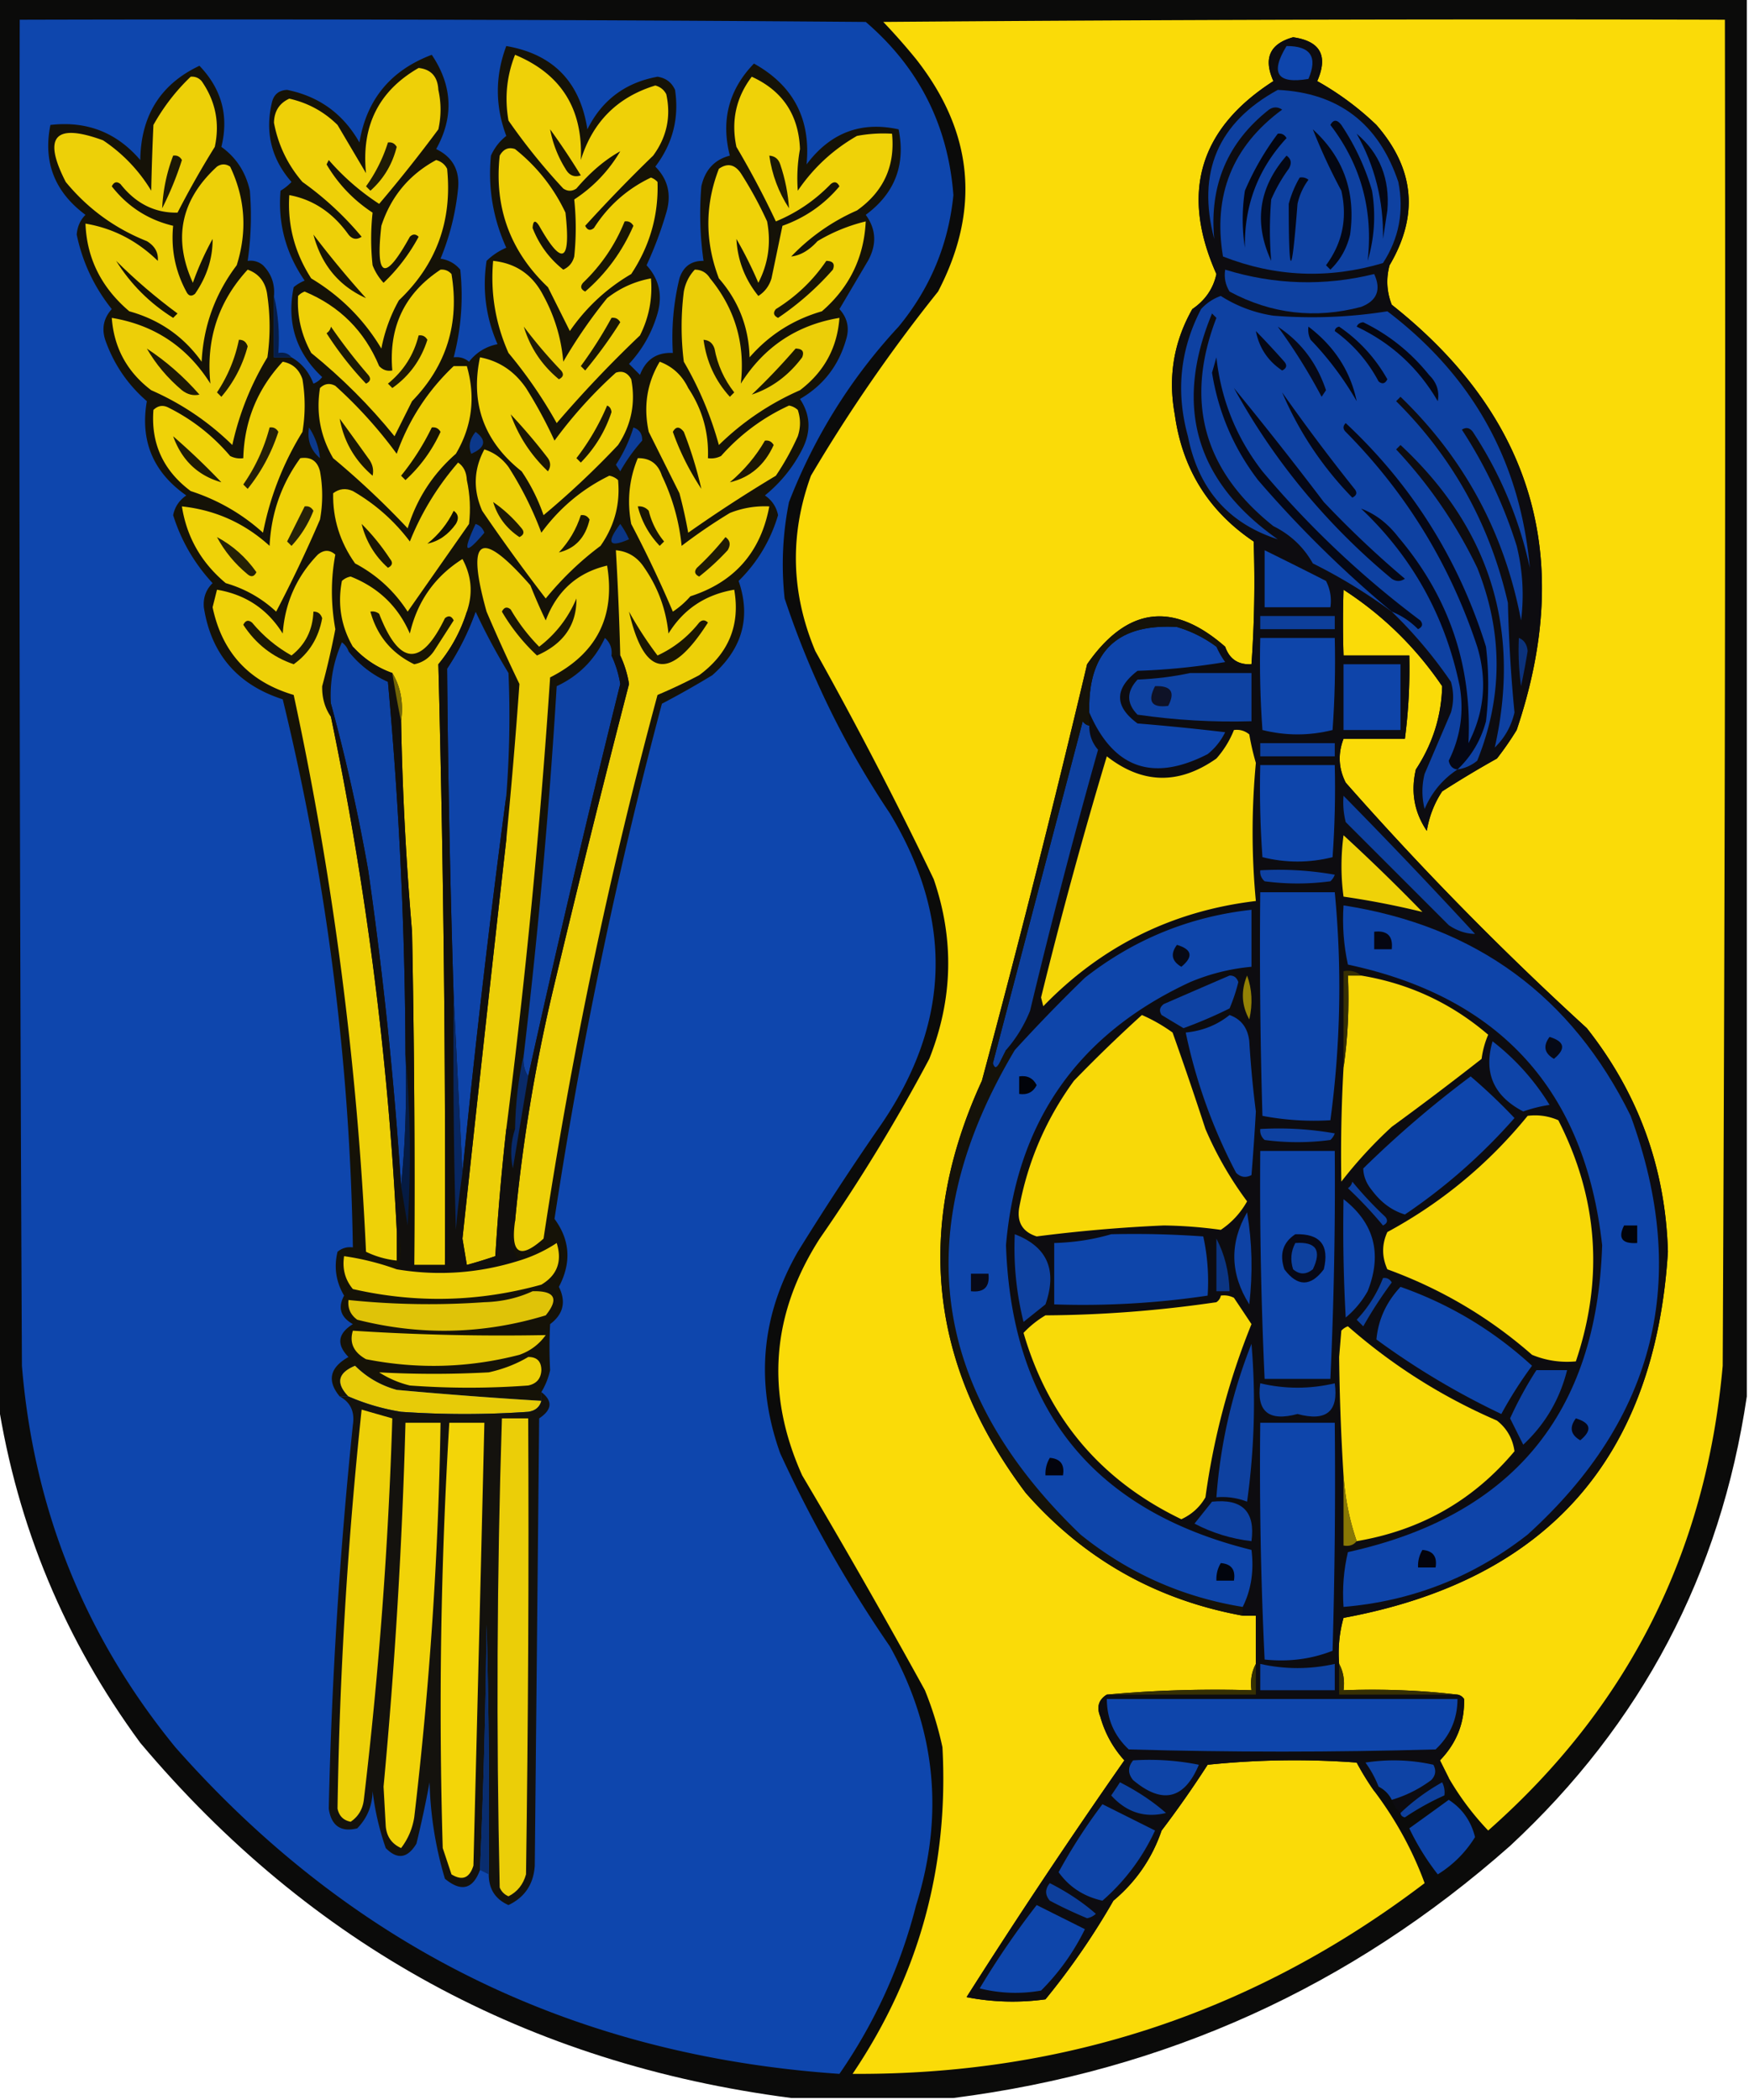 <svg xmlns="http://www.w3.org/2000/svg" width="399" height="479" style="shape-rendering:geometricPrecision;text-rendering:geometricPrecision;image-rendering:optimizeQuality;fill-rule:evenodd;clip-rule:evenodd"><path style="opacity:.963" fill="#030302" d="M-.5-.5h399v319c-5.991 40.481-23.991 74.648-54 102.5-36.359 32.176-78.692 51.343-127 57.5h-37c-60.102-7.797-109.603-34.797-148.5-81-17.202-23.398-28.036-49.398-32.5-78V-.5z"/><path style="opacity:1" fill="#0e46ad" d="M4.5 4.5c64.334-.167 128.668 0 193 .5 12.113 10.393 18.78 23.56 20 39.5-1.132 11.263-5.298 21.263-12.5 30-10.862 11.717-19.195 25.05-25 40a71.621 71.621 0 0 0-1 22c5.789 17.445 13.789 33.778 24 49 14.56 24.129 13.894 47.795-2 71a664.408 664.408 0 0 0-19 29c-8.401 14.67-9.734 30.004-4 46a296.379 296.379 0 0 0 25 44c10.458 18.725 12.458 38.391 6 59-3.54 13.911-9.374 26.745-17.5 38.5-60.832-4.167-111.332-29-151.5-74.5-20.652-25.271-32.319-54.271-35-87-.5-102.333-.667-204.666-.5-307z"/><path style="opacity:1" fill="#fadb08" d="m330.5 405.5-2-4c3.811-3.946 5.645-8.613 5.5-14-.383-.556-.883-.889-1.5-1-8.484-.993-17.151-1.326-26-1 .295-2.235-.039-4.235-1-6-.289-3.606.044-7.106 1-10.5 46.387-8.555 71.054-36.388 74-83.5-.544-19.079-6.711-36.079-18.5-51a726.434 726.434 0 0 1-55-56c-1.644-3.247-1.811-6.58-.5-10h14a123.888 123.888 0 0 0 1-19h-15c-.162-5.01-.162-10.01 0-15 8.978 5.811 16.478 13.145 22.5 22-.159 6.816-2.159 13.149-6 19-1.195 5.1-.362 9.767 2.5 14 .54-3.286 1.706-6.286 3.5-9a234.997 234.997 0 0 1 12.5-7.5 69.2 69.2 0 0 0 4.5-6.5c13.218-39.166 3.718-71.5-28.5-97-1.155-2.946-1.321-5.946-.5-9 6.703-11.348 5.703-22.015-3-32a65.922 65.922 0 0 0-13.5-10c2.543-5.787.71-9.12-5.5-10-5.321 1.471-6.821 4.804-4.5 10-16.911 10.858-21.244 25.525-13 44-.71 3.32-2.544 5.987-5.5 8-4.235 7.473-5.569 15.473-4 24 1.703 12.419 7.703 22.085 18 29 .322 9.441.155 18.775-.5 28-3.022.158-5.022-1.175-6-4-11.909-10.419-22.409-9.085-31.5 4a3301.34 3301.34 0 0 1-24 95c-15.368 33.423-12.035 64.756 10 94 13.235 15.061 29.735 24.394 49.5 28h3v11c-.961 1.765-1.295 3.765-1 6-11.179-.328-22.179.005-33 1-1.877 1.159-2.377 2.826-1.5 5 1.058 3.783 2.891 7.117 5.5 10a1471.747 1471.747 0 0 0-36 54 54.557 54.557 0 0 0 18 .5 165.1 165.1 0 0 0 15.5-22.5c5.16-4.324 8.827-9.658 11-16a233.986 233.986 0 0 0 10.5-15 193.256 193.256 0 0 1 34-.5 62.308 62.308 0 0 0 4 6.5c4.934 6.544 8.767 13.544 11.5 21-38.503 29.279-82.003 43.779-130.5 43.5 15.146-22.452 21.979-47.286 20.5-74.5a78.035 78.035 0 0 0-4-13 1767.86 1767.86 0 0 0-28-49c-8.405-18.709-7.072-36.709 4-54a403.952 403.952 0 0 0 25-41c5.398-13.6 5.731-27.267 1-41a959.678 959.678 0 0 0-27-52c-5.556-13.228-5.89-26.561-1-40a359.896 359.896 0 0 1 29-42c9.742-18.679 8.075-36.346-5-53a142.28 142.28 0 0 0-7.5-8.5c63.999-.5 127.999-.667 192-.5.167 102.334 0 204.667-.5 307-3.77 42.541-21.603 77.874-53.5 106a63.396 63.396 0 0 1-9-12z"/><path style="opacity:1" fill="#151207" d="M123.5 317.5v2a1077.58 1077.58 0 0 1-33-2.5c-3.674-1.019-6.841-2.852-9.5-5.5-3.935 1.633-4.435 3.966-1.5 7h-2c-2.95-3.582-2.282-6.582 2-9-2.783-2.842-2.45-5.342 1-7.5-2.809-1.588-3.475-3.755-2-6.5-1.851-3.125-2.351-6.458-1.5-10 1.011-.837 2.178-1.17 3.5-1-.663-42.305-5.997-83.972-16-125-10.346-3.341-16.346-10.341-18-21-.174-2.193.493-4.027 2-5.5-4.166-4.5-7.166-9.666-9-15.5.376-1.883 1.376-3.383 3-4.5-7.565-5.292-10.565-12.458-9-21.5-4.416-3.835-7.582-8.502-9.5-14-.839-2.64-.339-4.973 1.5-7-4.02-5.041-6.688-10.708-8-17 .15-1.82.816-3.32 2-4.5-7.036-5.223-9.703-12.057-8-20.5 8.284-.962 15.117 1.704 20.5 8 .137-10.145 4.637-17.312 13.5-21.5 5.078 5.302 6.745 11.468 5 18.5 3.395 2.438 5.562 5.772 6.5 10a71.504 71.504 0 0 1-.5 16c1.322-.17 2.489.163 3.5 1 1.903 1.941 2.736 4.274 2.5 7v14h4c2.32 1.332 3.987 3.332 5 6a4.452 4.452 0 0 0 2-1.5c-5.974-5.591-8.141-12.424-6.5-20.5a9.468 9.468 0 0 1 2.5-1.5c-4.294-6.21-6.128-13.043-5.5-20.5a11.383 11.383 0 0 0 2.5-2c-4.557-5.218-6.057-11.218-4.5-18 .408-1.91 1.575-2.91 3.5-3 7.32 1.486 12.82 5.486 16.5 12 1.611-9.786 7.111-16.453 16.5-20 4.732 7.044 5.065 14.21 1 21.5 3.735 1.8 5.402 4.8 5 9a56.39 56.39 0 0 1-4 16c1.829.273 3.329 1.107 4.5 2.5a55.508 55.508 0 0 1-1.5 20c1.322-.17 2.489.163 3.5 1 1.667-2.128 3.834-3.461 6.5-4-2.66-6.09-3.493-12.424-2.5-19a14.759 14.759 0 0 1 4.5-3c-3.041-6.705-4.208-13.705-3.5-21 .81-1.806 1.976-3.306 3.5-4.5-2.567-6.83-2.567-13.664 0-20.5 10.674 1.841 16.84 8.175 18.5 19 3.312-6.66 8.646-10.66 16-12 1.89.285 3.223 1.285 4 3 .965 6.444-.535 12.277-4.5 17.5 2.894 2.909 3.727 6.409 2.5 10.5a86.461 86.461 0 0 1-4.5 12c2.856 3.124 3.689 6.79 2.5 11-1.267 4.37-3.433 8.203-6.5 11.5l2.5 2.5c1.33-3.507 3.83-5.173 7.5-5a57.024 57.024 0 0 1 1.5-17c.875-2.715 2.708-4.048 5.5-4a76.078 76.078 0 0 1-.5-17c.844-3.77 3.01-6.103 6.5-7-2.064-8.081-.23-15.081 5.5-21 9.007 5.012 13.007 12.68 12 23 5.411-7.218 12.411-9.885 21-8 1.634 8.1-.866 14.6-7.5 19.5 2.391 3.28 2.558 6.78.5 10.5l-6.5 11c1.839 2.027 2.339 4.36 1.5 7-1.711 5.936-5.211 10.436-10.5 13.5 2.407 3.62 2.573 7.453.5 11.5-2.075 4.079-4.908 7.579-8.5 10.5 1.624 1.117 2.624 2.617 3 4.5-1.727 5.791-4.727 10.791-9 15 2.854 8.3.854 15.467-6 21.5a204.612 204.612 0 0 1-11.5 6.5A1100.275 1100.275 0 0 0 126.5 278c3.562 4.827 3.896 9.994 1 15.5 1.687 3.403 1.02 6.236-2 8.5a98.849 98.849 0 0 0 0 10.5 16.485 16.485 0 0 1-2 5z"/><path style="opacity:1" fill="#edd008" d="M104.5 105.5c1.248.834 1.915 2.167 2 4 .724 3.327.89 6.661.5 10l-14 20c-3.049-4.716-7.049-8.382-12-11-3.442-4.858-5.108-10.191-5-16 1.388-1.054 2.888-1.22 4.5-.5 5.127 2.962 9.46 6.795 13 11.5 2.61-6.534 6.276-12.534 11-18z"/><path style="opacity:1" fill="#efd108" d="M145.5 104.5c2.792-.048 4.625 1.285 5.5 4a47.756 47.756 0 0 1 4.5 16 124.062 124.062 0 0 1 11-7.5 21.341 21.341 0 0 1 9-1.5c-1.959 10.44-7.959 17.273-18 20.5a19.887 19.887 0 0 1-4 3.5 273.408 273.408 0 0 0-9.5-20c-.983-5.22-.483-10.22 1.5-15z"/><path style="opacity:1" fill="#efd208" d="M68.5 104.5c2.412-.363 3.912.637 4.5 3a30.499 30.499 0 0 1 0 11 303.631 303.631 0 0 1-10 21c-3.297-3.067-7.13-5.233-11.5-6.5-5.57-4.65-8.904-10.483-10-17.5 7.64.82 14.306 3.82 20 9 .358-7.41 2.692-14.077 7-20z"/><path style="opacity:1" fill="#0d3d98" d="M144.5 97.5c1.38.462 2.047 1.462 2 3a39.396 39.396 0 0 0-5 7l-1-1.5a33.046 33.046 0 0 0 4-8.5z"/><path style="opacity:1" fill="#edd008" d="M110.5 102.5c2.216.703 4.049 2.036 5.5 4a78.796 78.796 0 0 1 7.5 15c4.129-5.634 9.296-9.968 15.5-13a3.943 3.943 0 0 1 2 1c.522 5.442-.811 10.442-4 15-4.595 3.426-8.762 7.426-12.5 12a431.275 431.275 0 0 1-14.5-20c-2.105-4.82-1.938-9.487.5-14z"/><path style="opacity:1" fill="#0c388a" d="M108.5 98.5c2.584 1.919 2.25 3.586-1 5-.701-1.692-.367-3.358 1-5z"/><path style="opacity:1" fill="#0c398c" d="M70.5 97.5a15.496 15.496 0 0 1 2.5 7c-2.137-1.821-2.97-4.154-2.5-7z"/><path style="opacity:1" fill="#efd108" d="M103.5 83.5h3c2.028 7.08 1.195 13.747-2.5 20-5.273 4.61-8.94 10.277-11 17a192.052 192.052 0 0 0-17-16c-2.913-4.982-3.913-10.315-3-16 1.05-1.017 2.216-1.184 3.5-.5a102.378 102.378 0 0 1 14 15.5c2.75-7.74 7.083-14.406 13-20z"/><path style="opacity:1" fill="#181402" d="M98.5 97.5c.876-.13 1.543.203 2 1-1.945 4.236-4.612 7.903-8 11l-1-1a56.564 56.564 0 0 0 7-11z"/><path style="opacity:1" fill="#1c1704" d="M77.5 95.5a939.76 939.76 0 0 1 6.5 9c.982 1.259 1.315 2.592 1 4-4.073-3.485-6.573-7.818-7.5-13z"/><path style="opacity:1" fill="#efd108" d="M150.5 82.5c2.928 1.091 5.094 3.091 6.5 6 3.232 4.86 4.732 10.194 4.5 16a4.934 4.934 0 0 0 3-.5c4.382-4.936 9.549-8.77 15.5-11.5a3.942 3.942 0 0 1 2 1c.667 2 .667 4 0 6a59.61 59.61 0 0 1-5 9 322.465 322.465 0 0 0-20 13 108.394 108.394 0 0 0-2-9l-7-14c-1.249-5.782-.415-11.115 2.5-16z"/><path style="opacity:1" fill="#181402" d="M153.5 98.5c.689-1.274 1.523-1.274 2.5 0a91.953 91.953 0 0 1 4 13c-2.745-4.157-4.912-8.49-6.5-13z"/><path style="opacity:1" fill="#1c1704" d="M174.5 100.5c.876-.131 1.543.202 2 1-2.072 4.592-5.406 7.425-10 8.5 3.277-2.766 5.943-5.933 8-9.5z"/><path style="opacity:1" fill="#efd208" d="M64.5 82.5c2.252.416 3.752 1.749 4.5 4 .667 4 .667 8 0 12a68.5 68.5 0 0 0-9 23c-4.797-4.317-10.297-7.484-16.5-9.5-6.26-4.681-9.093-10.848-8.5-18.5 1.05-1.017 2.216-1.184 3.5-.5 5.393 2.702 10.06 6.368 14 11a4.934 4.934 0 0 0 3 .5c.231-8.463 3.231-15.796 9-22z"/><path style="opacity:1" fill="#1f1b04" d="M39.5 99.5a158.663 158.663 0 0 1 11 10.5c-5.364-1.526-9.03-5.026-11-10.5z"/><path style="opacity:1" fill="#252007" d="M61.5 97.5c.876-.13 1.543.203 2 1-1.572 4.815-3.905 9.148-7 13l-1-1a40.713 40.713 0 0 0 6-13z"/><path style="opacity:1" fill="#efd208" d="M109.5 81.5c4.353.819 7.853 3.152 10.5 7 2.425 3.85 4.592 7.85 6.5 12a102.362 102.362 0 0 1 14-15.5c1.496-.507 2.663-.007 3.5 1.5 1.033 5.394.033 10.394-3 15a193.82 193.82 0 0 1-17 16 42.4 42.4 0 0 0-5-10c-8.558-6.769-11.725-15.435-9.5-26z"/><path style="opacity:1" fill="#1b1604" d="M138.5 92.5c.597.235.93.735 1 1.5-1.435 4.367-3.768 8.201-7 11.5l-1-1a54.041 54.041 0 0 0 7-12z"/><path style="opacity:1" fill="#1c1703" d="M116.5 94.5a126.381 126.381 0 0 1 8.5 10c.667 1 .667 2 0 3-3.911-3.722-6.744-8.055-8.5-13z"/><path style="opacity:1" fill="#061e4a" d="M62.5 67.5c.985 4.134 1.318 8.468 1 13 1.291-.237 2.291.096 3 1h-4v-14z"/><path style="opacity:1" fill="#ebce08" d="M158.5 61.5c1.517.01 2.684.677 3.5 2 5.701 6.95 8.034 14.95 7 24 5.286-8.388 12.786-13.388 22.5-15-.496 6.823-3.496 12.323-9 16.5-6.944 3.053-13.111 7.22-18.5 12.5a79.184 79.184 0 0 0-8-19 64.218 64.218 0 0 1 0-16c.366-1.952 1.199-3.618 2.5-5z"/><path style="opacity:1" fill="#1b1702" d="M181.5 79.5c1.528.017 2.028.684 1.5 2-3.114 4.157-6.948 6.99-11.5 8.5a147.32 147.32 0 0 0 10-10.5z"/><path style="opacity:1" fill="#1c1703" d="M160.5 77.5c1.25.077 2.083.744 2.5 2 .688 3.71 2.188 7.043 4.5 10l-1 1c-3.334-3.67-5.334-8.004-6-13z"/><path style="opacity:1" fill="#efd108" d="M100.5 61.5c.996-.086 1.829.248 2.5 1 1.865 11.248-1.135 20.915-9 29l-4 8c-5.667-7-12-13.333-19-19-2.26-4.096-3.26-8.43-3-13 .414-.457.914-.79 1.5-1 8 3.333 13.667 9 17 17 .825.886 1.825 1.219 3 1-.866-9.933 2.801-17.6 11-23z"/><path style="opacity:1" fill="#1e1904" d="M95.5 76.5c.876-.13 1.543.203 2 1-1.456 4.591-4.123 8.258-8 11l-1-1c3.57-2.9 5.904-6.566 7-11z"/><path style="opacity:1" fill="#1d1904" d="M75.5 74.5a125.937 125.937 0 0 0 8.5 11c.688.832.521 1.498-.5 2a76.122 76.122 0 0 1-9-11.5c.556-.383.89-.883 1-1.5z"/><path style="opacity:1" fill="#edcf08" d="M56.5 61.5c2.668.957 4.168 2.957 4.5 6a49.248 49.248 0 0 1 0 14 65.195 65.195 0 0 0-8 20c-5.389-5.28-11.556-9.447-18.5-12.5-5.504-4.177-8.504-9.677-9-16.5 9.725 1.616 17.225 6.616 22.5 15-1.045-10.03 1.788-18.698 8.5-26z"/><path style="opacity:1" fill="#1e1904" d="M33.5 79.5c4.405 2.896 8.405 6.396 12 10.5-1.408.315-2.741-.018-4-1-3.277-2.766-5.943-5.933-8-9.5z"/><path style="opacity:1" fill="#1f1a05" d="M54.5 77.5c.997-.03 1.664.47 2 1.5-1.16 4.345-3.16 8.179-6 11.5l-1-1a33.576 33.576 0 0 0 5-12z"/><path style="opacity:1" fill="#eed008" d="M112.5 59.5c5.233.542 9.066 3.209 11.5 8a37.86 37.86 0 0 1 4.5 15 114.264 114.264 0 0 1 10-14.5c2.98-2.324 6.313-3.824 10-4.5.387 4.58-.447 8.914-2.5 13a270.53 270.53 0 0 0-19 20 104.245 104.245 0 0 0-11-16c-2.975-6.69-4.142-13.69-3.5-21z"/><path style="opacity:1" fill="#211c06" d="M119.5 74.5a106.882 106.882 0 0 0 8.5 10c.688.832.521 1.498-.5 2-3.903-3.226-6.57-7.226-8-12z"/><path style="opacity:1" fill="#1b1703" d="M139.5 72.5c.876-.13 1.543.203 2 1a102.234 102.234 0 0 1-8 11l-1-1a95.993 95.993 0 0 0 7-11z"/><path style="opacity:1" fill="#efd208" d="M171.5 17.5c7.033 3.208 10.699 8.708 11 16.5a37.354 37.354 0 0 0-.5 9.5c3.546-5.213 8.046-9.38 13.5-12.5a32.438 32.438 0 0 1 8-.5c.735 7.365-1.932 13.199-8 17.5a46.668 46.668 0 0 0-15 10.5c2.082-.228 4.082-1.395 6-3.5a39.244 39.244 0 0 1 11-4.5c-.393 8.238-3.726 15.071-10 20.5-6.55 1.89-12.05 5.39-16.5 10.5-.177-6.868-2.51-12.868-7-18-3.2-8.4-3.2-16.734 0-25 1.938-1.36 3.604-1.027 5 1a88.033 88.033 0 0 1 6 11c.933 4.95.266 9.617-2 14a94.42 94.42 0 0 0-5-10c.264 4.864 1.931 9.197 5 13 1.477-.944 2.477-2.277 3-4l2.5-12c5.162-1.833 9.496-4.833 13-9-.502-1.021-1.168-1.188-2-.5-3.594 3.71-7.761 6.544-12.5 8.5a206.057 206.057 0 0 0-9-17c-1.255-5.926-.088-11.26 3.5-16z"/><path style="opacity:1" fill="#1a1604" d="M188.5 59.5c1.528.017 2.028.684 1.5 2a65.066 65.066 0 0 1-12.5 11c-1.021-.502-1.188-1.168-.5-2 4.663-2.894 8.497-6.56 11.5-11z"/><path style="opacity:1" fill="#1c1804" d="M175.5 35.5c1.25.077 2.083.744 2.5 2 1.116 3.32 1.783 6.653 2 10-2.385-3.652-3.885-7.652-4.5-12z"/><path style="opacity:1" fill="#edd008" d="M43.5 17.5c.996-.086 1.83.248 2.5 1 3.174 4.56 4.174 9.56 3 15a208.821 208.821 0 0 0-8.5 15c-5.178.092-9.511-2.074-13-6.5-.832-.688-1.498-.521-2 .5 3.633 4.638 8.3 7.638 14 9-.521 5.32.479 10.32 3 15 .502 1.021 1.168 1.188 2 .5 2.703-3.934 4.037-8.1 4-12.5a67.37 67.37 0 0 0-4.5 10c-4.591-10.083-2.758-18.916 5.5-26.5 1-.667 2-.667 3 0 3.449 7.231 3.949 14.731 1.5 22.5-4.924 6.515-7.59 13.848-8 22-4.093-5.745-9.593-9.578-16.5-11.5-6.365-5.396-9.699-12.063-10-20 6.276 1.056 11.776 3.89 16.5 8.5.163-1.887-.67-3.387-2.5-4.5-7.32-2.91-13.486-7.41-18.5-13.5-5.318-10.35-2.485-13.517 8.5-9.5a36.24 36.24 0 0 1 11 11.5c.096-4.908.263-9.908.5-15 2.315-4.138 5.148-7.805 8.5-11z"/><path style="opacity:1" fill="#161202" d="M26.5 59.5c4.283 4.27 8.95 8.27 14 12l-1 1c-5.376-3.376-9.71-7.71-13-13z"/><path style="opacity:1" fill="#1c1805" d="M39.5 35.5c.876-.13 1.543.203 2 1a73.305 73.305 0 0 1-4.5 11c.19-4.1 1.024-8.1 2.5-12z"/><path style="opacity:1" fill="#eed008" d="M95.5 15.5c2.846.309 4.346 1.975 4.5 5 .667 3 .667 6 0 9a329.341 329.341 0 0 1-13.5 17 54.527 54.527 0 0 1-11.5-10l-.5 1c2.643 4.477 6.143 8.144 10.5 11a55.473 55.473 0 0 0 0 12 12.417 12.417 0 0 0 2.5 4 41.408 41.408 0 0 0 8-10.5c-.667-.667-1.333-.667-2 0-5.709 10.323-7.875 9.49-6.5-2.5 2.19-6.686 6.356-11.686 12.5-15 1.147.318 1.981.984 2.5 2 1.203 11.892-2.463 21.892-11 30a36.319 36.319 0 0 0-4 11c-4-6.667-9.333-12-16-16-3.776-5.854-5.443-12.188-5-19 5.437 1.008 9.937 4.008 13.5 9 .865 1.083 1.865 1.25 3 .5A71.509 71.509 0 0 0 69 41.5c-3.367-3.902-5.534-8.402-6.5-13.5.056-2.626 1.223-4.46 3.5-5.5 4.26.962 7.926 2.962 11 6l6.5 11c-1.1-10.778 2.9-18.778 12-24z"/><path style="opacity:1" fill="#191503" d="M71.5 53.5a223.874 223.874 0 0 0 12 14.5c-6.181-2.771-10.181-7.605-12-14.5z"/><path style="opacity:1" fill="#201b05" d="M88.5 32.5c.876-.13 1.543.203 2 1-.996 4-2.996 7.334-6 10l-1-1a35.162 35.162 0 0 0 5-10z"/><path style="opacity:1" fill="#efd108" d="M117.5 12.5c10.535 4.38 15.535 12.38 15 24 2.697-8.697 8.364-14.364 17-17 1.147.318 1.981.984 2.5 2 1.111 5.111.111 9.778-3 14a350.367 350.367 0 0 0-15.5 16c.502 1.021 1.168 1.188 2 .5 3.243-5.077 7.576-8.91 13-11.5.586.21 1.086.543 1.5 1 .25 7.59-1.75 14.59-6 21-5.621 3.287-10.288 7.62-14 13l-5-10c-8.614-8.176-12.281-18.176-11-30 .837-1.507 2.004-2.007 3.5-1.5 4.975 3.97 8.809 8.803 11.5 14.5 1.262 11.338-.738 12.338-6 3-.889-1.388-1.389-1.221-1.5.5 1.486 3.81 3.819 6.977 7 9.5 1.299-.59 2.132-1.59 2.5-3a61.803 61.803 0 0 0 0-13c4.357-2.856 7.857-6.523 10.5-11-3.489 1.934-6.822 4.767-10 8.5-1 .667-2 .667-3 0A138.713 138.713 0 0 1 116 27.5c-.908-5.189-.408-10.189 1.5-15z"/><path style="opacity:1" fill="#1a1603" d="M142.5 50.5c.876-.13 1.543.203 2 1-2.54 5.866-6.207 10.866-11 15-1.021-.502-1.188-1.168-.5-2 4.196-4.019 7.363-8.685 9.5-14z"/><path style="opacity:1" fill="#191402" d="M125.5 29.5a158.36 158.36 0 0 1 7 10.5c-1.496.507-2.663.007-3.5-1.5a25.934 25.934 0 0 1-3.5-9z"/><path style="opacity:1" fill="#1e1904" d="M112.5 114.5c2.353 1.601 4.52 3.601 6.5 6 .688.832.521 1.498-.5 2-2.98-1.973-4.98-4.64-6-8z"/><path style="opacity:1" fill="#272208" d="M69.5 115.5c.876-.131 1.543.202 2 1a24.834 24.834 0 0 1-5 8l-1-1 4-8z"/><path style="opacity:1" fill="#1a1503" d="M145.5 115.5c.996-.086 1.829.248 2.5 1a17.335 17.335 0 0 0 3.5 7l-1 1c-2.452-2.571-4.119-5.571-5-9z"/><path style="opacity:1" fill="#100d01" d="M103.5 116.5c1.073.751 1.24 1.751.5 3-1.74 2.454-3.907 3.954-6.5 4.5 2.594-2.086 4.594-4.586 6-7.5z"/><path style="opacity:1" fill="#191503" d="M132.5 117.5c.876-.131 1.543.202 2 1-.95 4.11-3.284 6.61-7 7.5 2.32-2.478 3.986-5.311 5-8.5z"/><path style="opacity:1" fill="#0d3c95" d="M108.5 119.5c.978.311 1.645.978 2 2-4.408 5.234-5.074 4.567-2-2z"/><path style="opacity:1" fill="#0b3583" d="M141.5 119.5a19.602 19.602 0 0 1 2 3.5c-4.595 2.005-5.261.838-2-3.5z"/><path style="opacity:1" fill="#0d0c10" d="M305.5 379.5v7h27c.617.111 1.117.444 1.5 1 .145 5.387-1.689 10.054-5.5 14l2 4c.268 1.599-.066 2.932-1 4a4.934 4.934 0 0 0-.5-3c-3.569 2.01-6.736 4.343-9.5 7-.901-.79-1.568-1.79-2-3a28.53 28.53 0 0 0 9-4.5c1.017-1.049 1.184-2.216.5-3.5-5.082-1.137-10.249-1.304-15.5-.5a24.257 24.257 0 0 1 3 5.5c0 .667-.333 1-1 1a62.308 62.308 0 0 1-4-6.5 193.256 193.256 0 0 0-34 .5 233.986 233.986 0 0 1-10.5 15c-2.173 6.342-5.84 11.676-11 16a165.1 165.1 0 0 1-15.5 22.5 54.557 54.557 0 0 1-18-.5 1471.747 1471.747 0 0 1 36-54c-2.609-2.883-4.442-6.217-5.5-10-.877-2.174-.377-3.841 1.5-5h34v-18h-3v-2c1.93-3.873 2.597-8.206 2-13-36.077-8.925-54.743-32.091-56-69.5 2.395-28.123 16.395-48.123 42-60a46.984 46.984 0 0 1 14-3.5v-13c-14.13 1.565-26.797 6.731-38 15.5a369.115 369.115 0 0 0-16 16.5h-2a31.045 31.045 0 0 0 5.5-9 1558.948 1558.948 0 0 1 15.5-59.5c-1.356-1.567-2.023-3.4-2-5.5v-3c5.509 12.745 14.509 15.911 27 9.5a14.506 14.506 0 0 0 4-5 558.372 558.372 0 0 0-20-2c-5.304-3.902-5.304-7.902 0-12a151.67 151.67 0 0 0 20-2 18.473 18.473 0 0 1-2-3.5h2c.978 2.825 2.978 4.158 6 4 .655-9.225.822-18.559.5-28-10.297-6.915-16.297-16.581-18-29-1.569-8.527-.235-16.527 4-24 2.956-2.013 4.79-4.68 5.5-8-8.244-18.475-3.911-33.142 13-44-2.321-5.196-.821-8.529 4.5-10 6.21.88 8.043 4.213 5.5 10a65.922 65.922 0 0 1 13.5 10c8.703 9.985 9.703 20.652 3 32-.821 3.054-.655 6.054.5 9 32.218 25.5 41.718 57.834 28.5 97a69.2 69.2 0 0 1-4.5 6.5 234.997 234.997 0 0 0-12.5 7.5c-1.794 2.714-2.96 5.714-3.5 9-2.862-4.233-3.695-8.9-2.5-14 3.841-5.851 5.841-12.184 6-19-6.022-8.855-13.522-16.189-22.5-22-.162 4.99-.162 9.99 0 15h15c.153 6.369-.18 12.703-1 19h-14c-1.311 3.42-1.144 6.753.5 10a726.434 726.434 0 0 0 55 56c11.789 14.921 17.956 31.921 18.5 51-2.946 47.112-27.613 74.945-74 83.5-.956 3.394-1.289 6.894-1 10.5z"/><path style="opacity:1" fill="#0e41a2" d="M332.5 175.5c-3.386 2.223-5.886 5.223-7.5 9a16.242 16.242 0 0 1 0-8l6-14a12.494 12.494 0 0 0 0-7 103.217 103.217 0 0 0-13.5-16 121.311 121.311 0 0 0-18-11c-2.099-3.729-5.099-6.562-9-8.5-15.969-12.713-20.302-28.547-13-47.5l-1-1c-8.757 21.133-3.757 38.3 15 51.5-11.283-3.635-18.116-11.468-20.5-23.5-2.794-10.119-1.794-19.786 3-29a10.938 10.938 0 0 1 4.5-3 30.683 30.683 0 0 0 12 4.5c8.765.697 17.431.364 26-1 19.482 14.787 30.316 34.287 32.5 58.5-2.408-11.148-6.741-21.482-13-31-.718-.95-1.551-1.117-2.5-.5a107.178 107.178 0 0 1 12.5 26.5 46.335 46.335 0 0 1 1 17c-3.771-19.931-12.938-36.931-27.5-51l-1 1c12.909 12.812 21.409 28.145 25.5 46 .196 8.382.696 16.715 1.5 25-.726 3.121-2.226 5.787-4.5 8 6.051-27.018-1.115-50.018-21.5-69l-1 1a107.456 107.456 0 0 1 18.5 27c5.888 14.716 5.888 29.382 0 44a9.175 9.175 0 0 1-4.5 2z"/><path style="opacity:1" fill="#050815" d="M317.5 139.5a258.989 258.989 0 0 1-30.5-30c-5.554-7.275-9.054-15.442-10.5-24.5l1-3.5c1.058 9.68 4.558 18.347 10.5 26a217.036 217.036 0 0 0 36 34c.688.832.521 1.498-.5 2-1.764-1.778-3.764-3.111-6-4zM292.5 89.5a454.204 454.204 0 0 0 16.5 22c.688.832.521 1.498-.5 2-6.846-7.034-12.179-15.034-16-24z"/><path style="opacity:1" fill="#050714" d="M281.5 88.5a883.295 883.295 0 0 1 20.5 26 228.489 228.489 0 0 0 18.5 17.5c-1 .667-2 .667-3 0-14.817-12.303-26.817-26.803-36-43.5z"/><path style="opacity:1" fill="#050713" d="M304.5 75.5c.06-.543.393-.876 1-1 4.571 3.117 8.237 7.117 11 12-.502 1.021-1.168 1.188-2 .5-2.452-4.618-5.786-8.45-10-11.5z"/><path style="opacity:1" fill="#030612" d="M298.5 74.5c5.931 4.522 9.597 10.188 11 17a71.54 71.54 0 0 0-10.5-14 4.934 4.934 0 0 1-.5-3z"/><path style="opacity:1" fill="#040612" d="M309.5 74.5c.235-.597.735-.93 1.5-1 5.854 2.846 10.854 6.846 15 12 1.751 1.712 2.418 3.712 2 6-4.433-7.602-10.6-13.269-18.5-17z"/><path style="opacity:1" fill="#050815" d="M286.5 75.5a198.527 198.527 0 0 1 6.5 7c.688.832.521 1.498-.5 2-3.248-2.16-5.248-5.16-6-9z"/><path style="opacity:1" fill="#060917" d="M291.5 74.5c5.264 3.455 8.931 8.288 11 14.5l-1 1.5a130.728 130.728 0 0 0-10-16z"/><path style="opacity:1" fill="#0e41a1" d="M279.5 61.5c11.249 3.466 22.582 3.8 34 1 1.636 3.597.636 6.097-3 7.5-10.482 2.771-20.482 1.605-30-3.5-.952-1.545-1.285-3.212-1-5z"/><path style="opacity:1" fill="#0e41a1" d="M291.5 20.5c13.849.663 23.015 7.663 27.5 21 1.336 6.674.169 12.841-3.5 18.5-12.375 3.683-24.541 3.183-36.5-1.5-2.339-13.996 2.161-25.162 13.5-33.5-1-.667-2-.667-3 0-9.472 7.459-13.639 17.292-12.5 29.5-3.995-15.201.839-26.535 14.5-34z"/><path style="opacity:1" fill="#040713" d="M299.5 29.5c7.005 6.376 9.838 14.376 8.5 24-.742 3.157-2.242 5.823-4.5 8l-1-1c3.755-5.07 4.922-10.737 3.5-17a133.416 133.416 0 0 1-6.5-14zM293.5 35.5c1.073.75 1.24 1.75.5 3a36.168 36.168 0 0 0-4 7 83.268 83.268 0 0 0 0 14c-4.026-8.729-2.859-16.729 3.5-24z"/><path style="opacity:1" fill="#040713" d="M303.5 28.5c.689-1.274 1.523-1.274 2.5 0a53.9 53.9 0 0 1 7 15c.896 5.45.563 10.782-1 16 1.304-11.572-1.529-21.906-8.5-31z"/><path style="opacity:1" fill="#040714" d="M296.5 40.5a2.427 2.427 0 0 1 2 .5 14.442 14.442 0 0 0-2.5 5.5c-1.331 17.333-1.998 17.333-2 0a24.017 24.017 0 0 1 2.5-6z"/><path style="opacity:1" fill="#030510" d="M291.5 30.5c.876-.13 1.543.203 2 1-6.506 7.02-9.673 15.354-9.5 25a42.479 42.479 0 0 1 0-13 62.366 62.366 0 0 1 7.5-13z"/><path style="opacity:1" fill="#040714" d="M309.5 30.5c5.262 4.451 7.596 10.285 7 17.5l-1 6.5c.161-8.636-1.839-16.636-6-24z"/><path style="opacity:1" fill="#0e45ac" d="M293.5 10.5c5.484-.02 7.15 2.48 5 7.5-7.131 1.211-8.798-1.289-5-7.5z"/><path style="opacity:1" fill="#1a1603" d="M82.5 119.5c2.368 2.343 4.535 5.009 6.5 8 .688.832.521 1.498-.5 2-3.029-2.726-5.029-6.059-6-10z"/><path style="opacity:1" fill="#eed108" d="M75.5 163.5a759.087 759.087 0 0 1 15 117v7a21.029 21.029 0 0 1-7-2 770.1 770.1 0 0 0-16.5-127c-10.174-3.006-16.34-9.673-18.5-20l1-4c6.519 1.09 11.519 4.424 15 10 .494-6.985 3.16-12.985 8-18 1.391-1.145 2.724-1.145 4 0-1.046 5.516-1.046 11.183 0 17-.85 4.395-1.85 8.728-3 13-.06 2.655.607 4.989 2 7z"/><path style="opacity:1" fill="#eccf08" d="M115.5 257.5a570.542 570.542 0 0 0-2.5 29 109.636 109.636 0 0 1-6.5 2l-1-6c3.252-30.349 6.585-60.683 10-91a1389.217 1389.217 0 0 0 3-35.5 386.443 386.443 0 0 1-7.5-16.5c-4.762-17.054-1.429-19.054 10-6a118.063 118.063 0 0 0 3.5 8c2.556-6.742 7.223-10.909 14-12.5 1.935 11.629-2.398 20.129-13 25.5a1696.684 1696.684 0 0 1-10 103z"/><path style="opacity:1" fill="#edd008" d="M117.5 278.5a384.284 384.284 0 0 1 8.5-52 3629.71 3629.71 0 0 1 17.5-70.5 24.59 24.59 0 0 0-2-6.5 726.457 726.457 0 0 0-1-24c2.763.244 4.929 1.577 6.5 4 3.113 4.504 4.947 9.504 5.5 15 3.416-5.552 8.416-8.886 15-10 1.406 8.038-1.26 14.538-8 19.5a122.583 122.583 0 0 1-9.5 4.5 1110.182 1110.182 0 0 0-26 124c-5.389 4.81-7.556 3.476-6.5-4z"/><path style="opacity:1" fill="#0e46ac" d="M288.5 125.5c4.633 2.275 9.3 4.608 14 7a9.86 9.86 0 0 1 1 6h-15v-13z"/><path style="opacity:1" fill="#201b04" d="M165.5 122.5c1.073.751 1.24 1.751.5 3a55.05 55.05 0 0 1-6.5 6c-1.021-.502-1.188-1.168-.5-2a63.707 63.707 0 0 0 6.5-7z"/><path style="opacity:1" fill="#262105" d="M49.5 122.5c3.58 1.908 6.58 4.574 9 8-.502 1.021-1.168 1.188-2 .5-2.947-2.436-5.28-5.269-7-8.5z"/><path style="opacity:1" fill="#efd108" d="M106.5 139.5a35.048 35.048 0 0 1-6.5 12 4572.995 4572.995 0 0 1 1.5 137h-7c.167-25.336 0-50.669-.5-76a728.705 728.705 0 0 1-2.5-48c.58-4.149-.086-7.816-2-11-3.487-1.245-6.487-3.245-9-6-2.686-4.661-3.52-9.661-2.5-15a3.944 3.944 0 0 1 2-1c6.343 2.511 10.843 6.844 13.5 13 1.697-7.352 5.697-13.019 12-17 2.093 3.878 2.426 7.878 1 12z"/><path style="opacity:1" fill="#0d3f9b" d="M287.5 140.5h17v3h-17v-3z"/><path style="opacity:1" fill="#1a1603" d="M84.5 139.5a2.429 2.429 0 0 1 2 .5c4.59 11.838 9.59 12.171 15 1 .832-.688 1.498-.521 2 .5l-4.5 7c-1.117 1.624-2.617 2.624-4.5 3-5.142-2.477-8.475-6.477-10-12z"/><path style="opacity:1" fill="#0e44a9" d="M108.5 139.5a143.29 143.29 0 0 0 7.5 14 230.12 230.12 0 0 1-.5 28 2531.507 2531.507 0 0 0-10 86l-2-40a3212.872 3212.872 0 0 1-1.5-75 59.262 59.262 0 0 0 6.5-13z"/><path style="opacity:1" fill="#1b1604" d="M131.5 136.5c.079 6.004-2.921 10.337-9 13a44.367 44.367 0 0 1-8-10c.502-1.021 1.168-1.188 2-.5a42.319 42.319 0 0 0 6.5 8.5c3.787-2.897 6.62-6.563 8.5-11z"/><path style="opacity:1" fill="#0e44a9" d="M277.5 147.5a18.473 18.473 0 0 0 2 3.5 151.67 151.67 0 0 1-20 2c-5.304 4.098-5.304 8.098 0 12a558.372 558.372 0 0 1 20 2 14.506 14.506 0 0 1-4 5c-12.491 6.411-21.491 3.245-27-9.5-.354-13.814 6.313-20.314 20-19.5 3.306.986 6.306 2.486 9 4.5z"/><path style="opacity:1" fill="#1b1602" d="M143.5 139.5a83.152 83.152 0 0 0 6.5 10c3.73-1.724 6.897-4.224 9.5-7.5.667-.667 1.333-.667 2 0-8.547 13.394-14.547 12.561-18-2.5z"/><path style="opacity:1" fill="#0e45aa" d="M287.5 145.5h17c.166 7.008 0 14.008-.5 21-5.333 1.333-10.667 1.333-16 0-.5-6.992-.666-13.992-.5-21z"/><path style="opacity:1" fill="#0e42a4" d="M139.5 149.5a24.59 24.59 0 0 1 2 6.5c-7.4 29.764-14.4 59.597-21 89.5-.951-1.419-1.284-3.085-1-5a1479.92 1479.92 0 0 0 7.5-84c5-2.333 8.667-6 11-11 1.188 1.063 1.688 2.397 1.5 4z"/><path style="opacity:1" fill="#1c1804" d="M71.5 139.5c.997-.03 1.664.47 2 1.5-.82 4.5-2.986 8-6.5 10.5-4.818-1.641-8.651-4.641-11.5-9 .502-1.021 1.168-1.188 2-.5 2.589 3.097 5.589 5.597 9 7.5 3.173-2.483 4.84-5.816 5-10z"/><path style="opacity:1" fill="#0e43a5" d="M79.5 148.5c2.388 3.038 5.388 5.371 9 7a972.819 972.819 0 0 1 4 85c.327 10.181-.006 20.181-1 30a933.913 933.913 0 0 0-7.5-72 424.945 424.945 0 0 0-8.5-38c-.307-4.882.526-9.549 2.5-14 .717.544 1.217 1.211 1.5 2z"/><path style="opacity:1" fill="#0b327c" d="M346.5 145.5c1.193.47 1.86 1.47 2 3a169.595 169.595 0 0 1-1.5 8 60.931 60.931 0 0 1-.5-11z"/><path style="opacity:1" fill="#0e44a9" d="M306.5 151.5h13v15h-13v-15z"/><path style="opacity:1" fill="#110f0d" d="M106.5 139.5h2a59.262 59.262 0 0 1-6.5 13c.208 24.999.708 49.999 1.5 75-.167 17.67 0 35.336.5 53 .369-4.363.869-8.696 1.5-13a2531.507 2531.507 0 0 1 10-86v10a16878.144 16878.144 0 0 0-10 91l1 6a109.636 109.636 0 0 0 6.5-2 570.542 570.542 0 0 1 2.5-29h2c-.968 2.945-1.134 5.945-.5 9l3.5-21c6.6-29.903 13.6-59.736 21-89.5a24.59 24.59 0 0 0-2-6.5h2a24.59 24.59 0 0 1 2 6.5 3629.71 3629.71 0 0 0-17.5 70.5 384.284 384.284 0 0 0-8.5 52c-1.467 3.154-1.134 6.154 1 9-9.208 2.909-18.542 3.575-28 2 1.275-3.104 1.275-6.104 0-9a759.087 759.087 0 0 0-15-117v-3a424.945 424.945 0 0 1 8.5 38 933.913 933.913 0 0 1 7.5 72l1.5 9c.827-13.173.66-26.173-.5-39a972.819 972.819 0 0 0-4-85c-3.612-1.629-6.612-3.962-9-7 .667 0 1-.333 1-1 2.513 2.755 5.513 4.755 9 6 .603 3.773 1.27 7.439 2 11a728.705 728.705 0 0 0 2.5 48c.5 25.331.667 50.664.5 76h7c.184-45.686-.316-91.353-1.5-137a35.048 35.048 0 0 0 6.5-12z"/><path style="opacity:1" fill="#0e42a2" d="M271.5 153.5h14v11c-8.713.252-17.38-.248-26-1.5-2.534-2.587-2.534-5.253 0-8 4.188-.176 8.188-.676 12-1.5z"/><path style="opacity:1" fill="#050714" d="M332.5 175.5c-1.086-.12-1.753-.787-2-2 2.673-5.39 3.506-11.057 2.5-17-3.282-15.923-10.782-29.423-22.5-40.5 3.245 1.196 6.079 3.363 8.5 6.5 11.54 13.623 16.874 29.289 16 47 3.634-7.069 4.301-14.403 2-22-6.184-18.707-16.184-35.04-30-49-.667-.667-.667-1.333 0-2 15.142 14.152 25.809 31.152 32 51a72.464 72.464 0 0 1 0 17c-1.157 4.322-3.324 7.989-6.5 11z"/><path style="opacity:1" fill="#0e1227" d="M263.5 156.5c3.661-.15 4.661 1.35 3 4.5-3.793.487-4.793-1.013-3-4.5z"/><path style="opacity:1" fill="#746605" d="M89.5 153.5c1.914 3.184 2.58 6.851 2 11a255.656 255.656 0 0 1-2-11z"/><path style="opacity:1" fill="#0d409f" d="M248.5 165.5c-.023 2.1.644 3.933 2 5.5a1558.948 1558.948 0 0 0-15.5 59.5 31.045 31.045 0 0 1-5.5 9l-1.5 3c-.654 1.196-1.154 1.196-1.5 0l20.5-78c.383.556.883.889 1.5 1z"/><path style="opacity:1" fill="#f5d708" d="M281.5 166.5c1.322-.17 2.489.163 3.5 1a56.738 56.738 0 0 0 1.5 6.5c-.991 10.584-.991 21.084 0 31.5-19.022 2.261-35.189 10.261-48.5 24l-.5-2a1113.668 1113.668 0 0 1 15-55c8.12 6.352 16.453 6.518 25 .5a22.162 22.162 0 0 0 4-6.5z"/><path style="opacity:1" fill="#0d3f9d" d="M287.5 169.5h17v3h-17v-3z"/><path style="opacity:1" fill="#0e45ab" d="M287.5 174.5h17c.166 7.008 0 14.008-.5 21-5.333 1.333-10.667 1.333-16 0-.5-6.992-.666-13.992-.5-21z"/><path style="opacity:1" fill="#0d409e" d="M306.5 181.5a1354.426 1354.426 0 0 1 30 31.5c-2.098-.032-4.098-.699-6-2L307 187.5a18.453 18.453 0 0 1-.5-6z"/><path style="opacity:1" fill="#151209" d="M279.5 147.5h-2c-2.694-2.014-5.694-3.514-9-4.5-13.687-.814-20.354 5.686-20 19.5v3c-.617-.111-1.117-.444-1.5-1l-20.5 78c.346 1.196.846 1.196 1.5 0l1.5-3h2c-24.287 40.78-19.287 77.613 15 110.5 10.853 8.759 23.186 14.259 37 16.5v2c-19.765-3.606-36.265-12.939-49.5-28-22.035-29.244-25.368-60.577-10-94a3301.34 3301.34 0 0 0 24-95c9.091-13.085 19.591-14.419 31.5-4z"/><path style="opacity:1" fill="#efd208" d="M306.5 190.5a439.797 439.797 0 0 1 18 17.5 188.248 188.248 0 0 0-18-3.5c-.621-4.575-.621-9.241 0-14z"/><path style="opacity:1" fill="#0d40a0" d="M287.5 198.5a73.133 73.133 0 0 1 17 1 3.647 3.647 0 0 1-1 1.5c-5 .667-10 .667-15 0-.752-.671-1.086-1.504-1-2.5z"/><path style="opacity:1" fill="#0e45aa" d="M287.5 203.5h17a226.313 226.313 0 0 1-1 52 62.792 62.792 0 0 1-15.5-1c-.5-16.997-.667-33.997-.5-51zM283.5 366.5c-13.814-2.241-26.147-7.741-37-16.5-34.287-32.887-39.287-69.72-15-110.5a369.115 369.115 0 0 1 16-16.5c11.203-8.769 23.87-13.935 38-15.5v13a46.984 46.984 0 0 0-14 3.5c-25.605 11.877-39.605 31.877-42 60 1.257 37.409 19.923 60.575 56 69.5.597 4.794-.07 9.127-2 13z"/><path style="opacity:1" fill="#0e44a9" d="M306.5 206.5c30.228 4.684 52.061 20.684 65.5 48 13.589 37.143 5.756 68.976-23.5 95.5-12.356 9.678-26.356 15.178-42 16.5-.297-4.267.036-8.434 1-12.5 37.467-8.251 56.801-31.584 58-70-3.915-35.251-23.248-56.584-58-64-.967-4.401-1.3-8.901-1-13.5z"/><path style="opacity:1" fill="#050611" d="M313.5 212.5c3-.333 4.333 1 4 4h-4v-4z"/><path style="opacity:1" fill="#060916" d="M268.5 215.5c3.456 1.036 3.79 2.703 1 5-2.204-1.282-2.538-2.949-1-5z"/><path style="opacity:1" fill="#f6d708" d="M310.5 222.5c10.933 1.8 20.6 6.3 29 13.5a20.431 20.431 0 0 0-1.5 5.5 729.598 729.598 0 0 1-20.5 15.5 101.553 101.553 0 0 0-11.5 12.5c-.157-8.65.01-17.317.5-26 .991-6.813 1.325-13.813 1-21h3z"/><path style="opacity:1" fill="#0e42a3" d="M280.5 222.5c.997-.03 1.664.47 2 1.5a40.179 40.179 0 0 1-2 6 102.9 102.9 0 0 1-10.5 4.5 660.832 660.832 0 0 1-5-3c-.617-.949-.451-1.782.5-2.5 5.09-2.218 10.09-4.384 15-6.5z"/><path style="opacity:1" fill="#938105" d="M284.5 222.5c1.141 3.14 1.308 6.473.5 10-1.77-3.189-1.937-6.522-.5-10z"/><path style="opacity:1" fill="#f8d908" d="M260.5 231.5a37 37 0 0 1 7 4 851.057 851.057 0 0 1 7.5 22 80.745 80.745 0 0 0 9.5 16.5c-1.505 2.67-3.505 4.836-6 6.5a103.872 103.872 0 0 0-13-1 344.522 344.522 0 0 0-29 2.5c-3.183-1.018-4.516-3.185-4-6.5 1.971-10.609 6.138-20.276 12.5-29a324.97 324.97 0 0 1 15.5-15z"/><path style="opacity:1" fill="#0e44a8" d="M280.5 231.5c2.668.957 4.168 2.957 4.5 6 .322 5.352.822 10.686 1.5 16a559.136 559.136 0 0 1-1 14.5c-1.284.684-2.451.517-3.5-.5a122.494 122.494 0 0 1-11.5-32c3.832-.382 7.165-1.715 10-4z"/><path style="opacity:1" fill="#373004" d="M310.5 222.5h-3c.325 7.187-.009 14.187-1 21v-22c1.599-.268 2.932.066 4 1z"/><path style="opacity:1" fill="#060916" d="M353.5 236.5c3.456 1.036 3.79 2.703 1 5-2.204-1.282-2.538-2.949-1-5z"/><path style="opacity:1" fill="#0e44a8" d="M340.5 237.5a54.013 54.013 0 0 1 13 14.5 32.444 32.444 0 0 0-6 1.5c-6.761-3.512-9.094-8.846-7-16z"/><path style="opacity:1" fill="#092a69" d="M119.5 240.5c-.284 1.915.049 3.581 1 5l-3.5 21c-.634-3.055-.468-6.055.5-9 .096-5.873.763-11.54 2-17z"/><path style="opacity:1" fill="#01030a" d="M232.5 245.5c1.846-.278 3.18.389 4 2-.82 1.611-2.154 2.278-4 2v-4z"/><path style="opacity:1" fill="#0e45ab" d="M335.5 245.5a130.173 130.173 0 0 1 10 9.5c-7.444 8.45-15.777 15.783-25 22-2.936-.893-5.436-2.726-7.5-5.5-1.289-1.555-1.956-3.221-2-5a239.784 239.784 0 0 1 24.5-21z"/><path style="opacity:1" fill="#f8d908" d="M348.5 254.5a13.116 13.116 0 0 1 7 1c9.052 17.732 10.385 36.065 4 55-3.478.316-6.812-.184-10-1.5-9.746-8.543-20.746-15.043-33-19.5-1.283-2.872-1.283-5.705 0-8.5 12.397-6.705 23.063-15.538 32-26.5z"/><path style="opacity:1" fill="#0d41a1" d="M287.5 257.5a73.133 73.133 0 0 1 17 1 3.647 3.647 0 0 1-1 1.5c-5 .667-10 .667-15 0-.752-.671-1.086-1.504-1-2.5z"/><path style="opacity:1" fill="#051b43" d="M92.5 240.5c1.16 12.827 1.327 25.827.5 39l-1.5-9c.994-9.819 1.327-19.819 1-30z"/><path style="opacity:1" fill="#0e45aa" d="M287.5 262.5h17c.133 17.346-.2 34.679-1 52h-15a966.272 966.272 0 0 1-1-52z"/><path style="opacity:1" fill="#082762" d="m103.5 227.5 2 40a213.816 213.816 0 0 0-1.5 13c-.5-17.664-.667-35.33-.5-53z"/><path style="opacity:1" fill="#0d3f9d" d="M308.5 269.5a83.084 83.084 0 0 0 7.5 8c.688.832.521 1.498-.5 2a95.108 95.108 0 0 0-8-8.5c.556-.383.889-.883 1-1.5z"/><path style="opacity:1" fill="#0e44a8" d="M306.5 273.5c7.034 5.489 8.867 12.489 5.5 21a21.53 21.53 0 0 1-5 6c-.5-8.994-.666-17.994-.5-27z"/><path style="opacity:1" fill="#0e42a4" d="M284.5 276.5c1.155 6.821 1.321 13.821.5 21-4.381-6.973-4.547-13.973-.5-21z"/><path style="opacity:1" fill="#01030a" d="M370.5 279.5h3v4c-3.454.233-4.454-1.1-3-4z"/><path style="opacity:1" fill="#0e45aa" d="M253.5 281.5c7.008-.166 14.008 0 21 .5.967 4.401 1.3 8.901 1 13.5a192.496 192.496 0 0 1-35 2v-14c4.549-.124 8.882-.791 13-2z"/><path style="opacity:1" fill="#0e41a0" d="M231.5 281.5c7.407 2.835 9.74 8.168 7 16l-5 4a69.616 69.616 0 0 1-2-20z"/><path style="opacity:1" fill="#eccf08" d="M90.5 289.5c9.458 1.575 18.792.909 28-2a32.974 32.974 0 0 0 8.5-4c1.291 4.172.124 7.339-3.5 9.5-14.291 3.957-28.624 4.291-43 1-1.778-2.135-2.445-4.635-2-7.5a60.764 60.764 0 0 1 12 3z"/><path style="opacity:1" fill="#0b3583" d="M277.5 282.5c1.869 3.544 2.869 7.544 3 12h-3v-12z"/><path style="opacity:1" fill="#080917" d="M221.5 290.5h4c.333 3-1 4.333-4 4v-4z"/><path style="opacity:1" fill="#070816" d="M295.5 281.5c5.657-.176 7.824 2.491 6.5 8-3 4-6 4-9 0-1.163-3.471-.33-6.138 2.5-8z"/><path style="opacity:1" fill="#0d409d" d="M295.5 283.5c4.741-.339 6.074 1.661 4 6-1.542 1.247-3.042 1.247-4.5 0-.678-2.098-.511-4.098.5-6z"/><path style="opacity:1" fill="#0e45aa" d="M319.5 293.5c11.226 3.947 21.226 9.947 30 18a94.714 94.714 0 0 0-7 11 174.66 174.66 0 0 1-28.5-17c.427-4.529 2.26-8.529 5.5-12z"/><path style="opacity:1" fill="#dfc308" d="M121.5 294.5c5.074-.139 6.074 1.694 3 5.5-14.212 4.326-28.546 4.66-43 1-1.537-1.11-2.204-2.61-2-4.5a178.285 178.285 0 0 0 31 .5c3.965-.108 7.632-.941 11-2.5z"/><path style="opacity:1" fill="#f8da08" d="M278.5 295.5a4.934 4.934 0 0 1 3 .5c1.348 2.01 2.682 4.01 4 6a164.545 164.545 0 0 0-10.5 39.5c-1.277 2.231-3.111 3.898-5.5 5-18.326-8.824-30.326-22.991-36-42.5a22.755 22.755 0 0 1 5-4 278.36 278.36 0 0 0 39-3c.556-.383.889-.883 1-1.5z"/><path style="opacity:1" fill="#0d3f9b" d="M315.5 291.5c.876-.131 1.543.202 2 1a99.506 99.506 0 0 0-6.5 10l-1.5-1.5a29.192 29.192 0 0 0 6-9.5z"/><path style="opacity:1" fill="#e6ca08" d="M80.5 303.5a525.387 525.387 0 0 0 44 1c-1.521 2.121-3.521 3.621-6 4.5-11.557 2.994-23.224 3.327-35 1-2.832-1.576-3.832-3.743-3-6.5z"/><path style="opacity:1" fill="#f8da08" d="M309.5 351.5c-1.641-4.751-2.641-9.751-3-15a526.848 526.848 0 0 1-1-27l.5-6a3.647 3.647 0 0 1 1.5-1c10.151 8.916 21.484 16.083 34 21.5 2.264 1.779 3.597 4.113 4 7-9.382 11.198-21.382 18.031-36 20.5z"/><path style="opacity:1" fill="#0e41a0" d="M285.5 306.5c1.012 11.865.679 23.865-1 36a15.418 15.418 0 0 0-7-1c.888-12.112 3.555-23.779 8-35z"/><path style="opacity:1" fill="#eccf08" d="M120.5 309.5c1.984-.016 2.984.984 3 3-.09 1.925-1.09 3.092-3 3.5-9 .667-18 .667-27 0a22.726 22.726 0 0 1-7-3c8.308.454 16.642.454 25 0 3.29-.725 6.29-1.892 9-3.5z"/><path style="opacity:1" fill="#e7cb08" d="M123.5 319.5c-.381 1.431-1.381 2.264-3 2.5-9.667.667-19.333.667-29 0a49.744 49.744 0 0 1-12-3.5c-2.935-3.034-2.435-5.367 1.5-7 2.659 2.648 5.826 4.481 9.5 5.5a1077.58 1077.58 0 0 0 33 2.5z"/><path style="opacity:1" fill="#0e42a3" d="M350.5 312.5h7c-1.676 6.668-5.009 12.335-10 17-.998-1.99-1.998-3.99-3-6a86.251 86.251 0 0 1 6-11z"/><path style="opacity:1" fill="#0d41a0" d="M287.5 315.5c5.667 1.333 11.333 1.333 17 0 .895 6.447-1.938 8.78-8.5 7-6.562 1.78-9.395-.553-8.5-7z"/><path style="opacity:1" fill="#14120d" d="M123.5 317.5c2.634 2.019 2.467 4.019-.5 6l-1 102c-.27 4.22-2.27 7.22-6 9-2.999-1.323-4.499-3.657-4.5-7 .167-19.003 0-38.003-.5-57-.192 18.71-.692 37.377-1.5 56-1.617 4.405-4.283 5.071-8 2a83.846 83.846 0 0 1-3.5-22 261.398 261.398 0 0 1-3 14c-2.034 3.359-4.368 3.692-7 1a61.333 61.333 0 0 1-3-13c-.059 3.322-1.226 6.156-3.5 8.5-3.753.926-5.92-.574-6.5-4.5.653-29.22 2.486-58.387 5.5-87.5.464-3.007-.536-5.173-3-6.5h2a49.744 49.744 0 0 0 12 3.5c9.667.667 19.333.667 29 0 1.619-.236 2.619-1.069 3-2.5v-2z"/><path style="opacity:1" fill="#edd008" d="M82.5 321.5c2.304.663 4.637 1.33 7 2a998.76 998.76 0 0 1-6.5 87c-.265 2.151-1.265 3.818-3 5-1.653-.32-2.653-1.32-3-3 .45-30.405 2.284-60.739 5.5-91z"/><path style="opacity:1" fill="#f1d308" d="M92.5 324.5h8a888.427 888.427 0 0 1-6 90c-.423 2.608-1.423 4.942-3 7-2.136-.972-3.303-2.639-3.5-5l-.5-9a1246.789 1246.789 0 0 0 5-83z"/><path style="opacity:1" fill="#f3d508" d="M102.5 324.5h8c-.805 33.666-1.638 67.332-2.5 101-.879 2.846-2.546 3.513-5 2l-2-6a1075.385 1075.385 0 0 1 1.5-97z"/><path style="opacity:1" fill="#ebce08" d="M114.5 323.5h6c.167 34.668 0 69.335-.5 104-.641 2.313-1.974 3.98-4 5-.945-.405-1.612-1.072-2-2-.8-35.685-.634-71.352.5-107z"/><path style="opacity:1" fill="#0e45ab" d="M287.5 324.5h17c.167 17.337 0 34.67-.5 52-4.858 1.914-10.025 2.581-15.5 2a912.014 912.014 0 0 1-1-54z"/><path style="opacity:1" fill="#060817" d="M359.5 323.5c3.456 1.036 3.79 2.703 1 5-2.204-1.282-2.538-2.949-1-5z"/><path style="opacity:1" fill="#03030c" d="M239.5 332.5c2.412.194 3.412 1.527 3 4h-4c-.067-1.459.266-2.792 1-4z"/><path style="opacity:1" fill="#0e41a1" d="M276.5 342.5c6.904-.738 9.904 2.262 9 9-4.611-.538-8.944-1.871-13-4 1.357-1.686 2.69-3.352 4-5z"/><path style="opacity:1" fill="#897805" d="M306.5 336.5c.359 5.249 1.359 10.249 3 15-.709.904-1.709 1.237-3 1v-16z"/><path style="opacity:1" fill="#03030c" d="M324.5 353.5c2.412.194 3.412 1.527 3 4h-4c-.067-1.459.266-2.792 1-4z"/><path style="opacity:1" fill="#01040d" d="M278.5 356.5c2.412.194 3.412 1.527 3 4h-4c-.067-1.459.266-2.792 1-4z"/><path style="opacity:1" fill="#0e42a2" d="M287.5 379.5c5.658 1.268 11.325 1.268 17 0v6h-17v-6z"/><path style="opacity:1" fill="#363003" d="M286.5 379.5v7h-34c10.821-.995 21.821-1.328 33-1-.295-2.235.039-4.235 1-6z"/><path style="opacity:1" fill="#373003" d="M305.5 379.5c.961 1.765 1.295 3.765 1 6 8.849-.326 17.516.007 26 1h-27v-7z"/><path style="opacity:1" fill="#0e45ab" d="M252.5 387.5h80c-.021 4.567-1.688 8.401-5 11.5-23.333.667-46.667.667-70 0-3.312-3.099-4.979-6.933-5-11.5z"/><path style="opacity:1" fill="#092d6f" d="m111.5 427.5-2-1c.808-18.623 1.308-37.29 1.5-56 .5 18.997.667 37.997.5 57z"/><path style="opacity:1" fill="#0e44a7" d="M258.5 401.5a57.15 57.15 0 0 1 15 1c-3.342 7.918-8.342 9.085-15 3.5-1.228-1.49-1.228-2.99 0-4.5z"/><path style="opacity:1" fill="#0e43a5" d="M317.5 410.5a6.547 6.547 0 0 0-3-3 24.257 24.257 0 0 0-3-5.5c5.251-.804 10.418-.637 15.5.5.684 1.284.517 2.451-.5 3.5a28.53 28.53 0 0 1-9 4.5z"/><path style="opacity:1" fill="#0d41a0" d="M255.5 406.5c4.041 2.062 7.541 4.395 10.5 7-4.833 1.187-8.999-.146-12.5-4a185.977 185.977 0 0 0 2-3z"/><path style="opacity:1" fill="#0d3f9b" d="M329.5 409.5a59.562 59.562 0 0 0-9 5c-.607-.124-.94-.457-1-1 2.764-2.657 5.931-4.99 9.5-7 .483.948.649 1.948.5 3z"/><path style="opacity:1" fill="#0e44a8" d="M330.5 410.5c3.089 1.993 5.089 4.826 6 8.5-2.154 3.488-4.988 6.321-8.5 8.5a56.786 56.786 0 0 1-6.5-10.5c3.037-2.178 6.037-4.345 9-6.5z"/><path style="opacity:1" fill="#0e44a7" d="m251.5 411.5 12 6c-2.877 6.206-6.877 11.539-12 16-4.245-.944-7.579-3.111-10-6.5a124.739 124.739 0 0 1 10-15.5z"/><path style="opacity:1" fill="#0d3f9c" d="M239.5 429.5c4.041 2.062 7.541 4.395 10.5 7a3.943 3.943 0 0 1-2 1 98.592 98.592 0 0 1-8.5-4c-1.126-1.308-1.126-2.642 0-4z"/><path style="opacity:1" fill="#0e45aa" d="m236.5 434.5 11 5.5a52.02 52.02 0 0 1-10 14 33.225 33.225 0 0 1-14-.5 189.398 189.398 0 0 1 13-19z"/></svg>